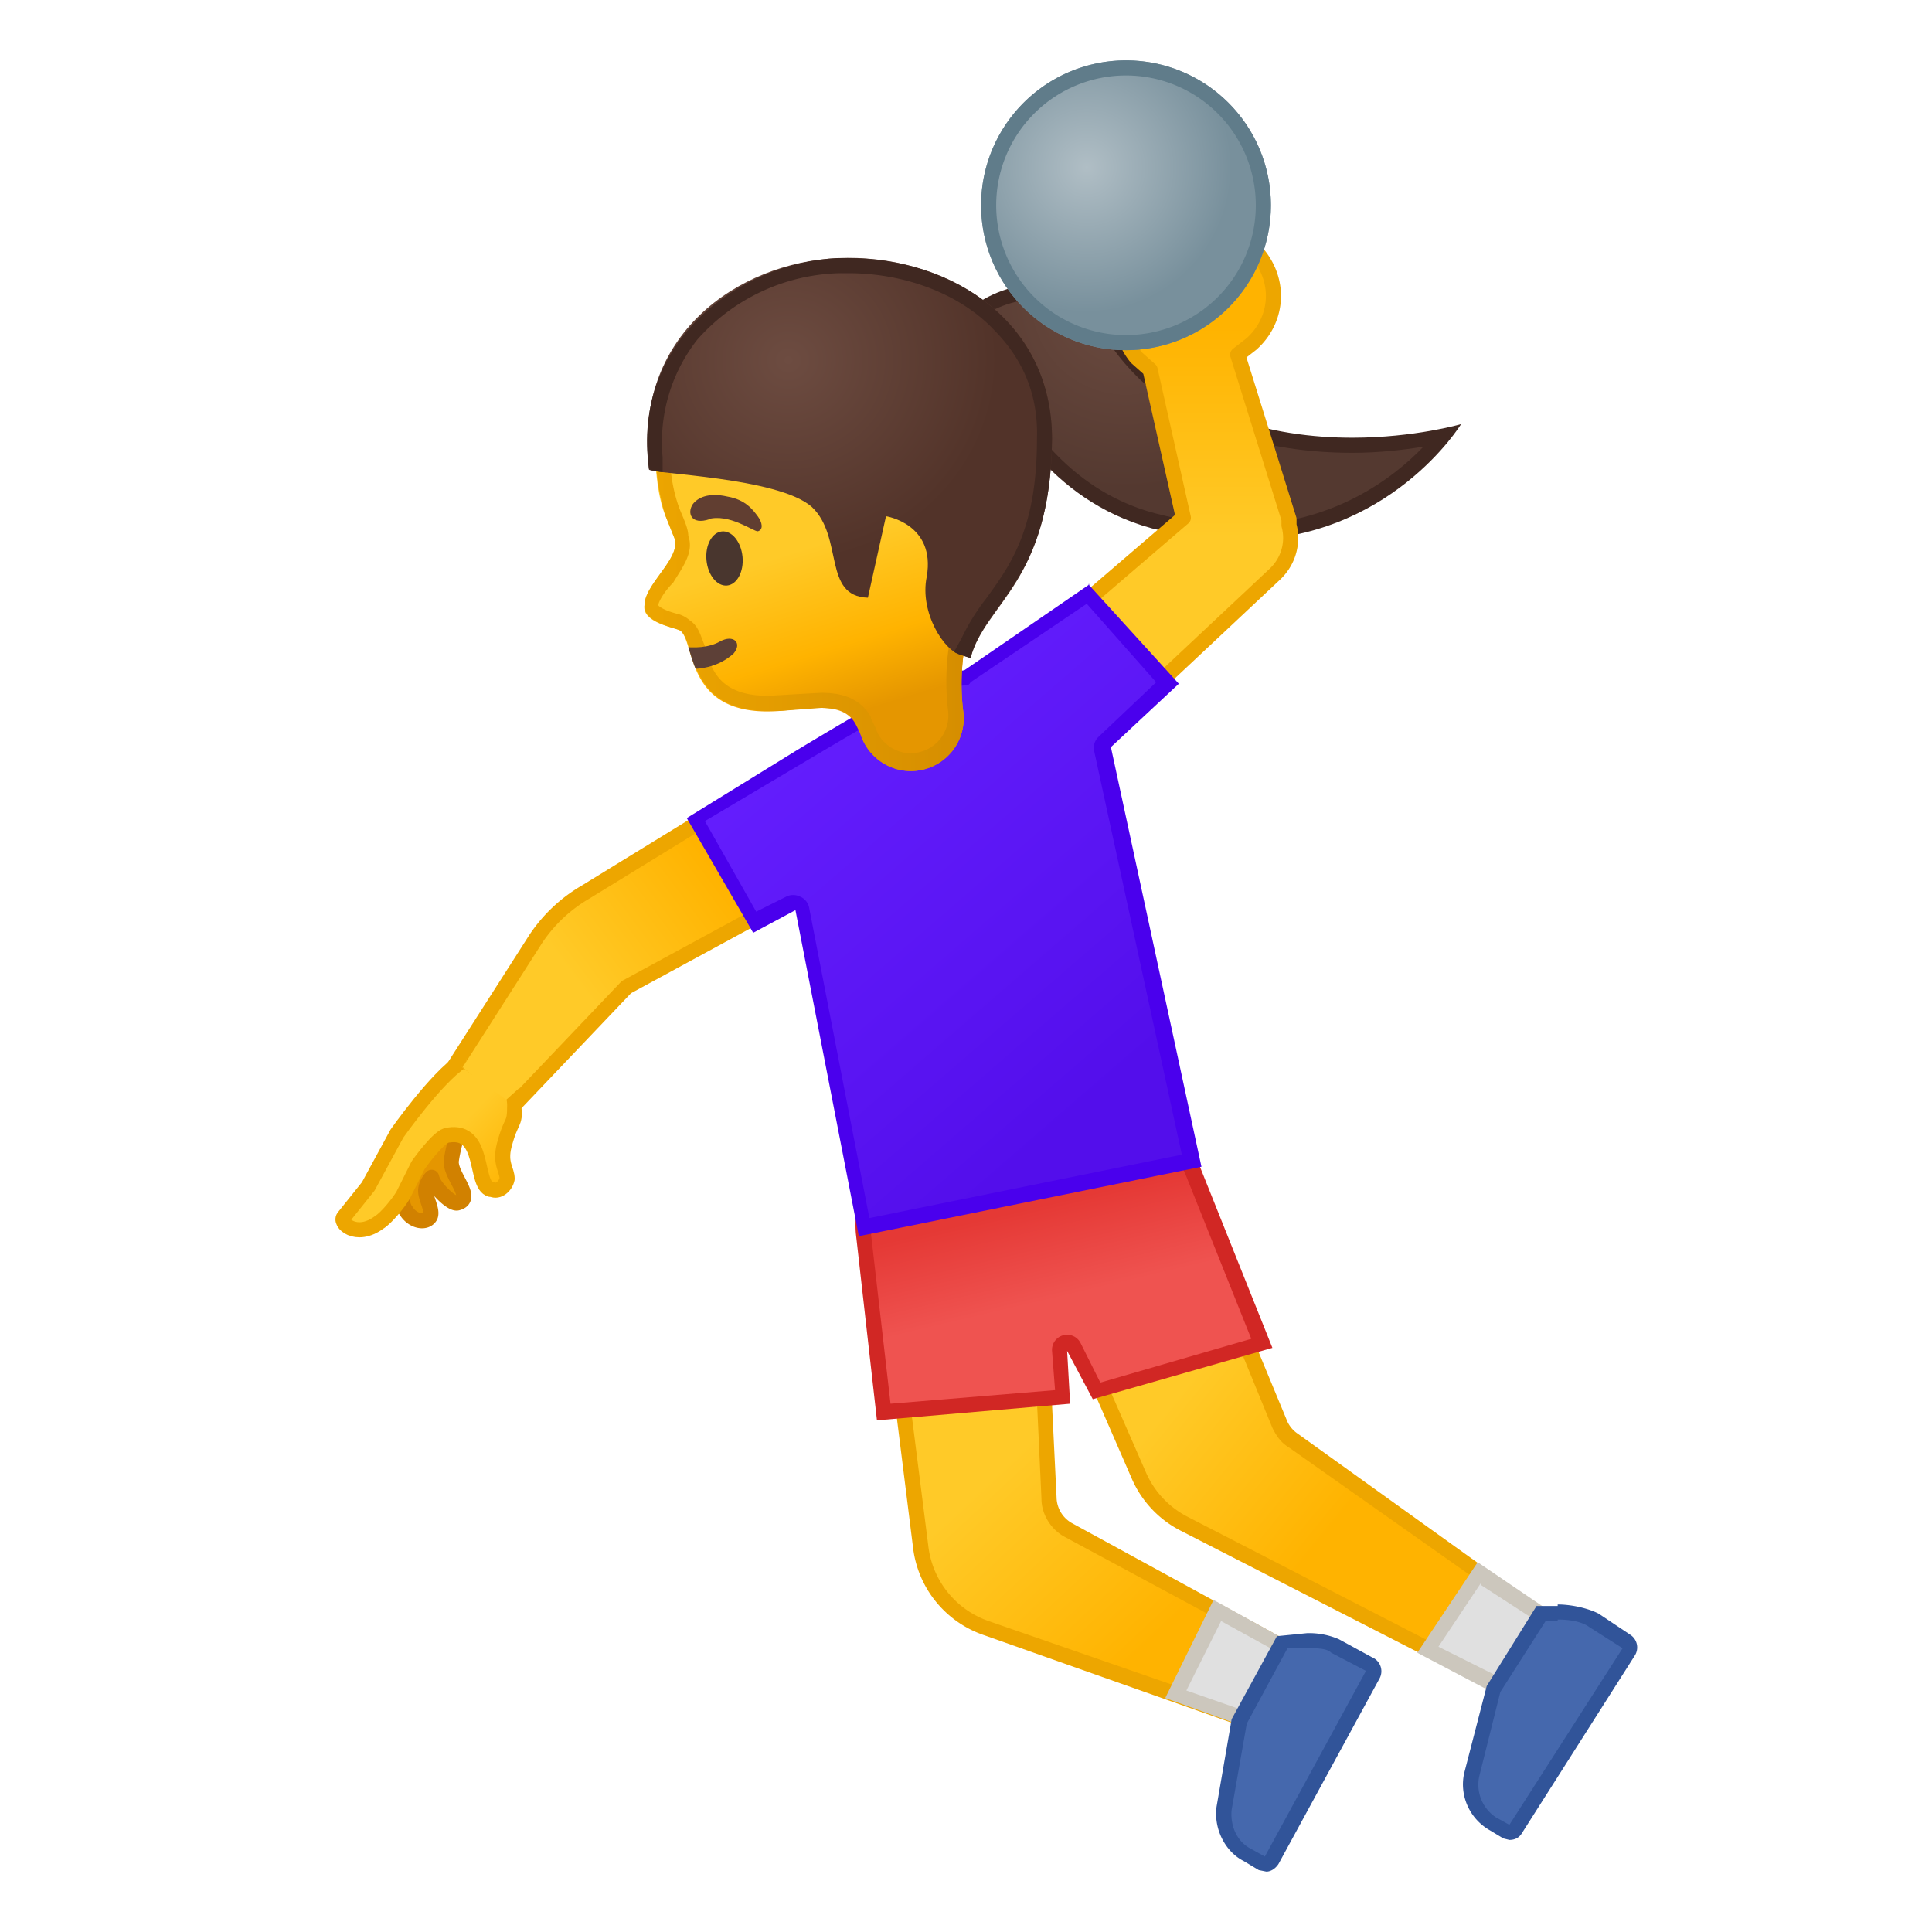 <svg viewBox="0 0 128 128" xmlns="http://www.w3.org/2000/svg" xmlns:xlink="http://www.w3.org/1999/xlink"><radialGradient id="a" cx="74.6" cy="19.9" r="12.5" gradientUnits="userSpaceOnUse"><stop stop-color="#6D4C41" offset="0"/><stop stop-color="#543930" offset="1"/></radialGradient><path d="M82 35.3c-1.8 0-3.7-.3-5.7-.8-6.1-1.6-9-7-10.4-9.2l-.2-.4-1-1.1c-.8-.9-1.3-1.4 0-3 .4-.6 2.2-1.5 4.2-1.5a5 5 0 0 1 4.4 2.3c4 6.5 11 7.9 16.3 7.9 2.6 0 4.7-.3 6-.6-1.7 2-6.1 6.4-13.5 6.4z" fill="url(#a)"/><path d="M69 19.8c1.1 0 2.8.4 3.9 2 4 6.8 11.3 8.2 16.7 8.2 1.8 0 3.4-.2 4.7-.4-2 2.1-6.1 5.2-12.2 5.2-1.8 0-3.7-.3-5.6-.8-6-1.6-8.9-6.7-10.1-9l-.3-.4c-.2-.5-.6-.8-1-1.2-.8-.8-1-1 0-2.3.3-.5 2-1.3 3.8-1.3m0-1c-2 0-4 1-4.6 1.7-2.2 2.7.2 3.2 1 4.6 1.2 2.1 4.1 8 11 9.9 2 .5 4 .8 5.8.8 10 0 14.7-7.7 14.7-7.7s-3.1.9-7.2.9c-5.2 0-12-1.4-15.9-7.6-1.2-2-3-2.6-4.8-2.6z" fill="#402821"/><circle cx="63.5" cy="81.3" r="5.6" fill="#FBC11B"/><linearGradient id="b" x1="61.5" x2="82.2" y1="89.3" y2="111.5" gradientUnits="userSpaceOnUse"><stop stop-color="#FFCA28" offset=".3"/><stop stop-color="#FFB300" offset=".8"/></linearGradient><path d="M65.3 107.8c-2.3-.8-4-2.8-4.3-5.3l-2.5-20.3 10.2-.8.8 17.8c0 1 .5 1.7 1.3 2.1l14.7 8L83 114l-17.7-6.2z" fill="url(#b)"/><path d="M68.2 82l.8 17.3c0 1 .6 2 1.5 2.5l14.3 7.7-2 3.9-17.3-6a6 6 0 0 1-4-5L59 82.7l9.2-.8m1-1l-11.3.9 2.6 20.8a7 7 0 0 0 4.6 5.7l18.1 6.4 3-5.5-15.2-8.3a2 2 0 0 1-1-1.7l-.9-18.4z" fill="#EDA600"/><circle cx="72.7" cy="78.6" r="5.6" fill="#FBC11B"/><linearGradient id="c" x1="73.4" x2="94.3" y1="85.3" y2="102.3" gradientUnits="userSpaceOnUse"><stop stop-color="#FFCA28" offset=".3"/><stop stop-color="#FFB300" offset=".8"/></linearGradient><path d="M78.4 101a6.5 6.5 0 0 1-3-3.2l-7.1-16.5 9.2-4.4 7.3 17.5c.2.5.5.9.9 1.1l16 11.3-2.8 4.6L78.4 101z" fill="url(#c)"/><path d="M77.3 77.5l7 17.1c.3.6.6 1 1.1 1.3l15.6 11-2.3 3.9-20-10.3a6 6 0 0 1-2.8-3l-7-16 8.4-4m.5-1.3L67.6 81 75 98a7 7 0 0 0 3.2 3.4l20.9 10.7 3.2-5.4L86 95a2 2 0 0 1-.7-.8l-7.5-18.1z" fill="#EDA600"/><linearGradient id="d" x1="68.4" x2="70.2" y1="80" y2="87.6" gradientUnits="userSpaceOnUse"><stop stop-color="#E53935" offset="0"/><stop stop-color="#EA4643" offset=".4"/><stop stop-color="#EF5350" offset=".8"/></linearGradient><path d="M57.3 81.8A6.2 6.2 0 0 1 63 75h.5c1 0 2.1.3 3 .8h.4l.3-.2a6.1 6.1 0 0 1 2.8-2.7 4 4 0 0 1 1.7-.4c3 0 6.1 2.6 7.3 5L83.6 89l-11 3.2-1.4-3-.5-.2h-.1c-.2 0-.4.3-.4.5l.2 3-11.8 1-1.3-11.7z" fill="url(#d)"/><path d="M71.8 73c2.4 0 5.5 2.2 6.7 4.7l4.4 11-10 2.9-1.3-2.6a1 1 0 0 0-1.9.5l.2 2.6L59 93l-1.3-11.3a5.7 5.7 0 0 1 5.2-6.2h.5c1 0 2 .2 2.8.7l.5.1h.3c.2 0 .4-.3.6-.5.5-1 1.4-1.9 2.5-2.4a3 3 0 0 1 1.6-.4m0-1c-.7 0-1.4.2-2 .5a6.7 6.7 0 0 0-3 2.8 6.7 6.7 0 0 0-3.8-.8 6.7 6.7 0 0 0-6.2 7.2l1.4 12.4L70.9 93l-.2-3.5 1.7 3.2 11.9-3.4-4.8-12c-1.3-2.7-4.7-5.3-7.7-5.3z" fill="#D12724"/><linearGradient id="e" x1="51.5" x2="32.6" y1="55.2" y2="69.4" gradientUnits="userSpaceOnUse"><stop stop-color="#FFB300" offset=".2"/><stop stop-color="#FFCA28" offset=".7"/></linearGradient><path d="M56.6 57.2l-3.8-6.7-14 8.6a10 10 0 0 0-3.3 3.1L30 70.8l3.5 3 8-8.4 15.1-8.2z" fill="url(#e)"/><path d="M56.6 57.2l-3.8-6.7-14 8.6a10 10 0 0 0-3.3 3.1L30 70.8l3.5 3 8-8.4 15.1-8.2z" fill="none" stroke="#EDA600" stroke-linecap="round" stroke-linejoin="round" stroke-miterlimit="10"/><circle cx="54.7" cy="54.1" r="3.8" fill="#FBC11B"/><linearGradient id="f" x1="76" x2="76" y1="16" y2="44" gradientUnits="userSpaceOnUse"><stop stop-color="#FFB300" offset=".2"/><stop stop-color="#FFCA28" offset=".7"/></linearGradient><path d="M85.4 34.8v-.4L82 23.5l.9-.7c1.7-1.5 2-4 .5-5.9a4.2 4.2 0 0 0-5.9-.5l-1.7 1.4a4.2 4.2 0 0 0-.5 5.9l.9.8 2.2 9.8-12 10.3 5 5.7 13-12.2c1-.9 1.3-2.2 1-3.3z" fill="url(#f)"/><path d="M85.4 34.8v-.4L82 23.5l.9-.7c1.7-1.5 2-4 .5-5.9a4.2 4.2 0 0 0-5.9-.5l-1.7 1.4a4.2 4.2 0 0 0-.5 5.9l.9.8 2.2 9.8-12 10.3 5 5.7 13-12.2c1-.9 1.3-2.2 1-3.3z" fill="none" stroke="#EDA600" stroke-linecap="round" stroke-linejoin="round" stroke-miterlimit="10"/><circle cx="68.9" cy="47.5" r="3.8" fill="#FBC11B"/><linearGradient id="g" x1="51.6" x2="74.3" y1="45.2" y2="71.4" gradientUnits="userSpaceOnUse"><stop stop-color="#651FFF" offset="0"/><stop stop-color="#5914F2" offset=".7"/><stop stop-color="#530EEB" offset="1"/></linearGradient><path d="M53 60.2c0-.2 0-.3-.2-.4h-.5L50 61.1l-4-6.8 6.9-4.2c6.8-4 8-4.6 11-5.2h.1l8-5.6 5.3 6L73 49c-.1.2-.2.3-.1.5l6 27.5-21.7 4.4L53 60.2z" fill="url(#g)"/><path d="M72 40l4.6 5.2-3.8 3.6a1 1 0 0 0-.3 1l5.8 26.7-20.7 4.2-4-20.6a1 1 0 0 0-.6-.7 1 1 0 0 0-.4-.1 1 1 0 0 0-.5.1l-2 1-3.4-6 6.4-3.8c6.9-4.1 8-4.7 10.8-5.2.2 0 .3 0 .4-.2L72 40m.2-1.3l-8.3 5.7c-3 .6-4.3 1.2-11.1 5.3l-7.3 4.5 4.4 7.6 2.8-1.5 4.2 21.6 22.7-4.6-6-27.8 4.5-4.2-6-6.6z" fill="#4A00ED"/><radialGradient id="h" cx="72" cy="11.1" r="9.6" gradientUnits="userSpaceOnUse"><stop stop-color="#B0BEC5" offset="0"/><stop stop-color="#78909C" offset="1"/></radialGradient><circle cx="74.6" cy="13.6" r="9.6" fill="url(#h)"/><defs><path id="i" d="M33.6 72.9l-3-2.2.3-.4-.1-.7-.6.3c-1 .7-4.5.7-5.8 2 0 0-4.8 4.3-4.9 5 0 .2 2.7 6.3 3.1 6.4 7.6 2.4 11.5-3 11.8-3.4 1.3-1.3.2-5.2.1-7V72l-1 .9z"/></defs><clipPath id="j"><use xlink:href="#i"/></clipPath><path d="M28.8 73s-1.5 2-2.1 4.8c-.3 1.2 0 2.2.2 2.4.4.7 1.3.9 1.6.4.2-.4-.3-1.2-.3-1.7s.4-.9.4-.9c.1.6 1.3 1.8 1.7 1.7 1.2-.3-.5-1.8-.4-2.8a10 10 0 0 1 1.5-4h-2.6z" clip-path="url(#j)" fill="#E59600" stroke="#D18100" stroke-linecap="round" stroke-linejoin="round" stroke-miterlimit="10"/><linearGradient id="k" x1="18.7" x2="26.5" y1="73.5" y2="73.5" gradientTransform="rotate(43.3 21 84.6)" gradientUnits="userSpaceOnUse"><stop stop-color="#FFCA28" offset=".3"/><stop stop-color="#FFB300" offset="1"/></linearGradient><path d="M32.5 78.8c-1.1-.3-.3-4-2.8-3.6-.6 0-2 2-2 2l-1 2c-.3.5-1.1 1.5-1.6 1.8-1.5 1.1-2.7 0-2.3-.4l1.6-2 1.9-3.5s2.6-3.7 4.3-4.8c1.4-1 1.5-.4 2.7.5.4.3.8 1.8.8 2.4 0 1.5-.2.8-.7 2.7-.3 1.2.2 1.6.2 2.2-.1.5-.6.9-1 .7z" clip-path="url(#j)" fill="url(#k)" stroke="#EDA600" stroke-linecap="round" stroke-linejoin="round" stroke-miterlimit="10"/><path fill="#E0E0E0" d="M77.9 112.2l2.7-5.5 4.9 2.7L83 114z"/><path d="M80.9 107.4l4 2.2-2 3.9-4.3-1.5 2.3-4.6m-.5-1.4l-3.2 6.5 6.1 2.2 2.9-5.5-5.8-3.2z" fill="#CCC7BD"/><path fill="#E0E0E0" d="M94.6 109.3l3.4-5 4.5 3-3 4.5z"/><path d="M98.1 105l3.7 2.4-2.5 3.7-4-2 2.8-4.2m-.2-1.4l-4 6 5.7 3 3.6-5.4-5.3-3.6z" fill="#CCC7BD"/><path d="M74.6 5a8.6 8.6 0 1 1 0 17.2 8.6 8.6 0 0 1 0-17.2m0-1a9.6 9.6 0 1 0 0 19.2 9.6 9.6 0 0 0 0-19.2z" fill="#607C8A"/><path d="M100 121.5l-.2-.1-1-.6a3 3 0 0 1-1.3-3.2l1.4-5.7 3.2-5h1c1.1 0 2 .1 2.5.4l2.1 1.4c.3.2.3.5.2.7l-7.6 11.9-.3.1z" fill="#4568AD"/><path d="M103.2 107.3c1 0 1.7.2 2.1.5l2.2 1.4-7.5 11.7-.9-.5a2.6 2.6 0 0 1-1.1-2.7l1.4-5.6 3-4.7h.8m0-1h-1.4l-3.3 5.3-1.5 5.8c-.3 1.4.3 2.9 1.6 3.7l1 .6.4.1c.3 0 .6-.1.8-.4l7.5-11.8a1 1 0 0 0-.3-1.4l-2.1-1.4c-.8-.4-1.9-.6-2.7-.6z" fill="#315499"/><path d="M83.9 123.5h-.2l-1-.6a3 3 0 0 1-1.6-3l1-5.8 2.9-5.3 1.6-.1a5 5 0 0 1 1.9.3l2.2 1.2.3.4v.4l-6.8 12.3-.3.2z" fill="#4568AD"/><path d="M86.6 109.2c.7 0 1.3 0 1.6.3l2.3 1.2-6.7 12.3-.9-.5c-1-.5-1.4-1.6-1.3-2.6l1-5.7 2.7-5h1.3m0-1l-2 .2-3 5.5-1 5.8c-.2 1.5.6 3 1.8 3.6l1 .6.5.1c.3 0 .6-.2.8-.5l6.7-12.3a1 1 0 0 0-.5-1.4l-2.2-1.2a5 5 0 0 0-2.1-.4z" fill="#315499"/><linearGradient id="l" x1="183.1" x2="183.1" y1="-260.9" y2="-238" gradientTransform="rotate(-17.1 1067.4 317)" gradientUnits="userSpaceOnUse"><stop stop-color="#FFCA28" offset=".5"/><stop stop-color="#FFB300" offset=".8"/><stop stop-color="#E59600" offset="1"/></linearGradient><path d="M64.9 21.2c-3.3-3.6-9.3-4-14-2.6-5.1 1.6-7.5 5.8-7.5 10.8 0 1.8.2 3.6.7 4.8l.6 1.5c.4 1.3-2 3-2 4.4-.2 1.2 2.2 1.5 2.4 1.7 1 .9.3 5.8 6.6 5.3 2.2-.2 4.2-.6 5 .9l.3.6a3.5 3.5 0 0 0 6.8-1.6 15 15 0 0 1 2.7-10.4c3.1-4.3 1-12.4-1.6-15.4z" fill="url(#l)"/><linearGradient id="m" x1="42.6" x2="68.1" y1="34.3" y2="34.3" gradientUnits="userSpaceOnUse"><stop stop-color="#EDA600" offset="0"/><stop stop-color="#D18900" offset="1"/></linearGradient><path d="M56 18.8c3.5 0 6.3 1.1 8.1 3 2.6 3 4.3 10.4 1.6 14.2-3 4-3.2 8.3-2.9 11a2.5 2.5 0 0 1-2.5 2.9c-1 0-2-.7-2.3-1.7l-.3-.6v-.1c-.8-1.4-2.2-1.6-3.3-1.6l-1.8.1a181.9 181.9 0 0 1-1.7.1c-3.2 0-3.8-1.7-4.2-3.3-.3-.7-.4-1.3-1-1.7a2 2 0 0 0-.7-.4c-.8-.2-1.2-.4-1.4-.6.1-.4.5-1 1-1.5.6-1 1.4-2 1-3.1 0-.4-.2-.9-.5-1.6-.5-1.2-.8-2.9-.7-4.5 0-2.9 1-8 6.9-9.9 1.5-.5 3.1-.7 4.7-.7m0-1c-1.7 0-3.4.3-5 .8-5.2 1.6-7.5 5.8-7.6 10.8 0 1.8.3 3.6.7 4.8l.6 1.5c.4 1.3-2 3-2 4.4-.1 1.2 2.2 1.5 2.4 1.7 1 .8.4 5.3 5.8 5.3h.8l2.7-.2c1 0 2 .2 2.4 1l.2.7a3.5 3.5 0 0 0 6.8-1.6 15 15 0 0 1 2.7-10.4c3.1-4.3 1-12.3-1.6-15.4a11.6 11.6 0 0 0-8.9-3.4z" fill="url(#m)"/><radialGradient id="n" cx="111.9" cy="-126.5" r="13.4" gradientTransform="matrix(1.03 -.132 .133 .991 -46.2 164)" gradientUnits="userSpaceOnUse"><stop stop-color="#6D4C41" offset="0"/><stop stop-color="#523329" offset="1"/></radialGradient><path d="M57.5 39.6l1.2-5.4s3.3.5 2.7 4c-.5 2.4 1.2 5 2.3 5.2l.6.2c1-3.7 5.3-5 5.4-14.5 0-8.2-7.3-12.3-14.2-12-6.6.3-13.6 5.1-12.5 14 0 .3 8.6.5 10.8 2.5 2.1 2 .7 5.9 3.7 6z" fill="url(#n)"/><defs><path id="o" d="M63.4 33.6l.3 8.7-.5.9.5.2.6.2c1-3.7 5.3-5 5.4-14.5 0-8.2-7.3-12.3-14.2-12-6.5.3-13.7 5.5-12.5 14l.9.2v-1.4l10 .5 9.4 3.2z"/></defs><clipPath id="p"><use xlink:href="#o"/></clipPath><g clip-path="url(#p)"><path d="M56.2 18.1c3.8 0 7.4 1.4 9.6 3.7 2 2 3 4.4 2.9 7.3 0 6-1.8 8.4-3.4 10.6a14 14 0 0 0-1.6 2.6 4.6 4.6 0 0 1-1.3-4c.2-1.2 0-2.4-.6-3.3a4.7 4.7 0 0 0-3-1.8l-1-.1-.1.9-1 4.3c-.2-.3-.3-.8-.5-1.8-.3-1.2-.6-2.6-1.7-3.7-1.7-1.5-5.6-2-9.5-2.4l-1.1-.1a11 11 0 0 1 2.3-7.8 13 13 0 0 1 9.4-4.4h.6m0-1h-.7c-6.5.3-13.7 5.2-12.5 14 0 .3 8.6.5 10.8 2.5 2 2 .7 5.9 3.7 6l1.1-5.4s3.4.5 2.8 4c-.5 2.4 1.2 5 2.3 5.2l.6.2c.9-3.7 5.3-5 5.4-14.5 0-7.9-6.8-12-13.5-12z" fill="#402821"/></g><path d="M48.2 41l-2.4.7.7 1.5c1 2.3 3 4.7 7.3 3.8a33 33 0 0 0-2.8-5.2l-2.8-.8z" fill="none"/><defs><path id="q" d="M64.9 21.2c-3.3-3.6-9.3-4-14-2.6-6.4 2-8.7 7.5-7.5 14l1 3.7c.7 2.2-1.2 2-1.4 3.7-.3 1.7 2 1.6 2.1 1.8 1 .9.3 5.8 6.6 5.3 2.2-.1 4.3-.6 5 .9l2.2 4.6 6.9-.3s-3.9-9.3.7-15.7c3.1-4.3 1-12.3-1.6-15.4z"/></defs><clipPath id="r"><use xlink:href="#q"/></clipPath><g clip-path="url(#r)"><path d="M41.6 42.6c1.7 1.7 5 2.5 7 .7.6-.7 0-1.3-.9-.8-1.4.8-4 .3-5.1-.8-.7-.8-1.7.1-1 .9z" fill="#5D4037"/></g><ellipse transform="rotate(-5.4 48 37)" cx="48" cy="37" rx="1.2" ry="1.8" fill="#49362E"/><path d="M47 34.4c-1.2.4-1.5-.4-1.1-1 .3-.4 1-.8 2.3-.5 1.2.2 1.7.9 2 1.3s.4.9 0 1c-.3 0-1.9-1.2-3.3-.8z" fill="#613E31"/></svg>